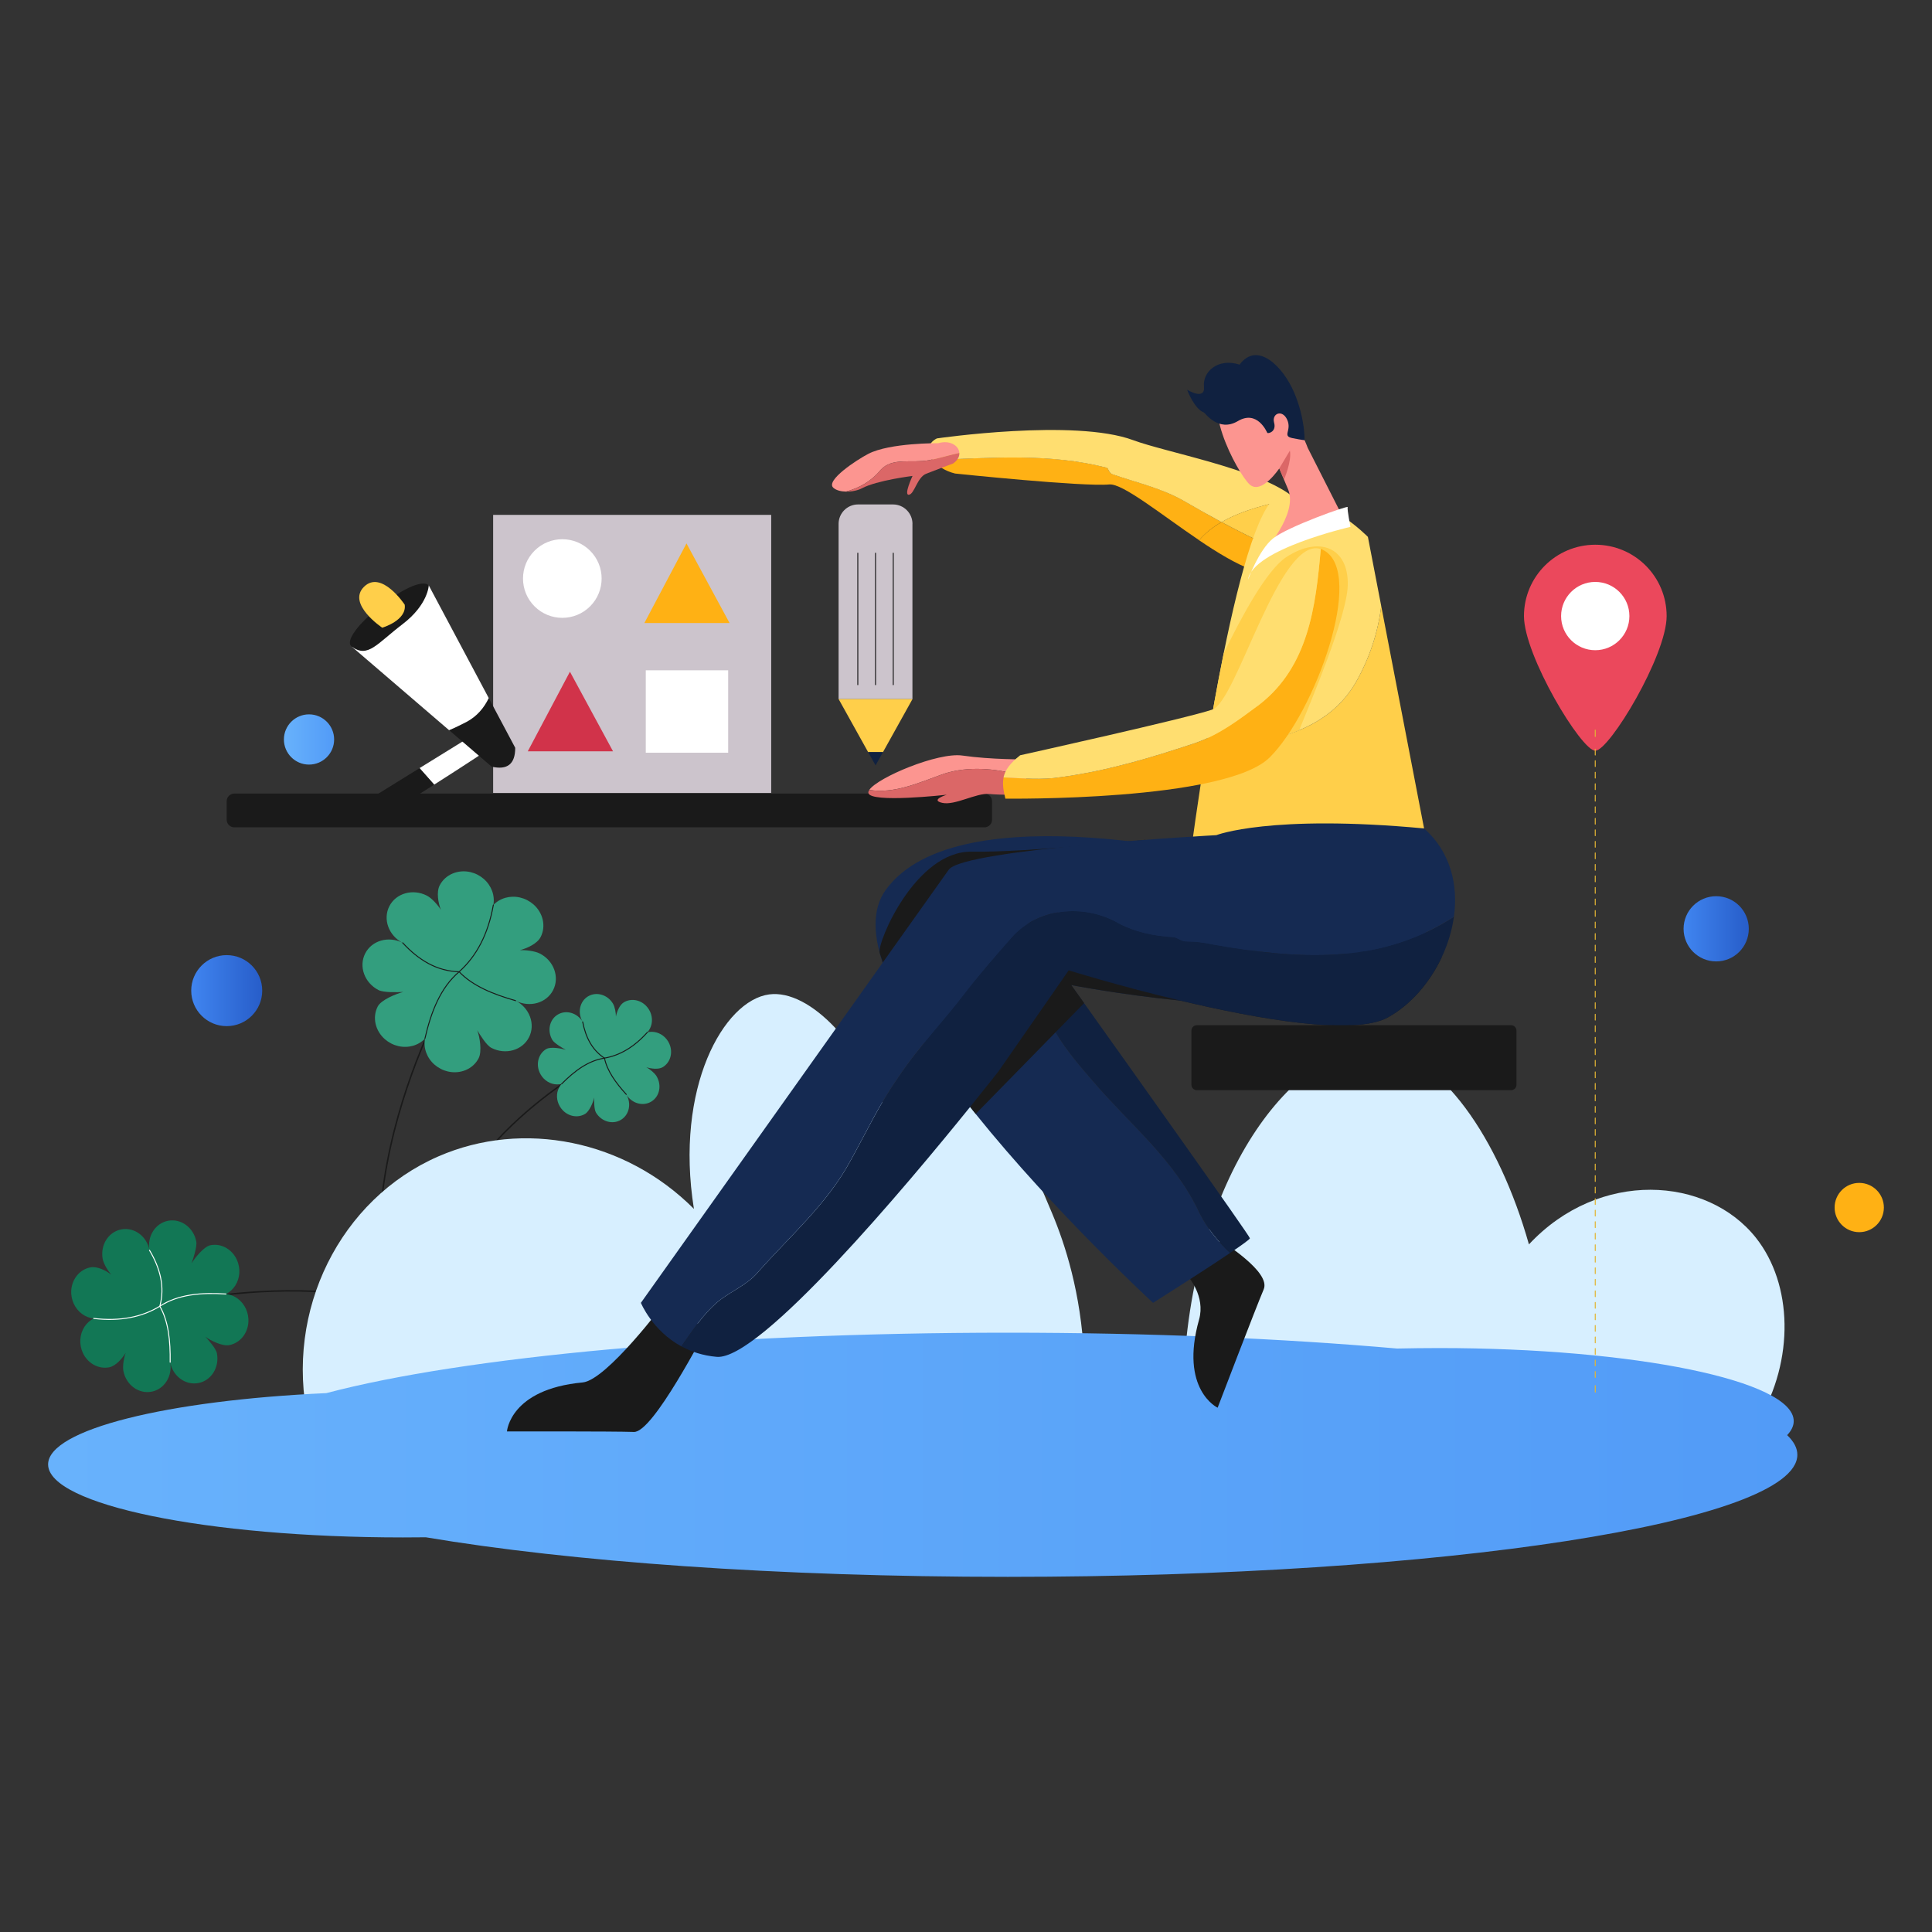<svg xml:space="preserve" style="enable-background:new 0 0 4000 4000;" viewBox="0 0 4000 4000" y="0px" x="0px" xmlns:xlink="http://www.w3.org/1999/xlink" xmlns="http://www.w3.org/2000/svg" id="Layer_1" version="1.1">
<rect x="0" y="0" width="4000" height="4000" fill="#333333" stroke="none"/>
<style type="text/css">
	.Graphic_x0020_Style_x0020_129{fill:#1A1A1A;}
	.Graphic_x0020_Style_x0020_115{fill:url(#SVGID_1_);}
	.Graphic_x0020_Style_x0020_102{fill:#FFFFFF;}
	.Graphic_x0020_Style_x0020_106{fill:#EB485C;}
	.Graphic_x0020_Style_x0020_138{fill:#FFCF4A;}
	.Graphic_x0020_Style_x0020_137{fill:#FFB114;}
	.Graphic_x0020_Style_x0020_171{fill:#DB6767;}
	.Graphic_x0020_Style_x0020_172{fill:#DB6767;}
	.Graphic_x0020_Style_x0020_173{fill:#FFFFFF;}
	.Graphic_x0020_Style_x0020_174{fill:#FFB114;}
	.Graphic_x0020_Style_x0020_175{fill:#DB6767;}
	.Graphic_x0020_Style_x0020_176{fill:#FFDE70;}
	
		.Graphic_x0020_Style_x0020_177{fill:none;stroke:#FFFFFF;stroke-width:2;stroke-linecap:round;stroke-linejoin:round;stroke-miterlimit:10;}
	
		.Graphic_x0020_Style_x0020_178{fill:none;stroke:#1A1A1A;stroke-width:3;stroke-linecap:round;stroke-linejoin:round;stroke-miterlimit:10;}
	
		.Graphic_x0020_Style_x0020_179{fill:none;stroke:#1A1A1A;stroke-width:2;stroke-linecap:round;stroke-linejoin:round;stroke-miterlimit:10;}
	.st0{fill:#1A1A1A;}
	.st1{fill:#339E7E;}
	.st2{fill:#127755;}
	.st3{fill:#D7EFFF;}
	.st4{fill:url(#SVGID_2_);}
	.st5{fill:#152A52;}
	.st6{fill:#102140;}
	.st7{fill:#FFDE70;}
	.st8{fill:#FFCF4A;}
	.st9{fill:#FC9590;}
	.st10{fill:url(#SVGID_3_);}
	.st11{fill:url(#SVGID_4_);}
	.st12{fill:url(#SVGID_5_);}
	.st13{fill:#FFB114;}
	.st14{fill:#CCC4CC;}
	.st15{fill:#FFFFFF;}
	.st16{fill:#D1334A;}
	.st17{fill:#FFFFFF;stroke:#1A1A1A;stroke-width:2;stroke-linecap:round;stroke-linejoin:round;stroke-miterlimit:10;}
	.st18{fill:none;stroke:#E2B433;stroke-width:2;stroke-linecap:round;stroke-linejoin:round;}
	.st19{fill:none;stroke:#E2B433;stroke-width:2;stroke-linecap:round;stroke-linejoin:round;stroke-dasharray:11.931,11.931;}
</style>
<linearGradient y2="0" x2="1" y1="0" x1="0" gradientUnits="userSpaceOnUse" id="SVGID_1_">
	<stop style="stop-color:#4085F0" offset="0"></stop>
	<stop style="stop-color:#275DC9" offset="1"></stop>
</linearGradient>
<g>
	<g>
		<path d="M2038.1,1712.9h-1553c-8.7,0-15.8-7.1-15.8-15.8v-38.3c0-8.7,7.1-15.8,15.8-15.8h1553
			c8.7,0,15.8,7.1,15.8,15.8v38.3C2054,1705.8,2046.9,1712.9,2038.1,1712.9z" class="st0"></path>
		<g>
			<path d="M950.6,2011.9c0,0-273.4,443.3-117,816.7" class="Graphic_x0020_Style_x0020_178"></path>
			<g>
				<path d="M1145.2,2049.9c-13.8,27-48.6,36.8-77.7,21.9c29.1,14.9,41.5,48.9,27.7,75.9c-13.8,27-48.6,36.8-77.7,21.9
					c-10.6-5.4-23.8-27.5-29.5-36.7c5.5,14.1,10.1,44.1,3,58c-11.7,22.8-38.2,33.4-63.7,27.5c-5-1.2-9.9-2.9-14.7-5.4
					c-4.8-2.5-9.1-5.4-13-8.8c-15.9-13.9-23.4-34.6-19.7-54c-13.6,14.4-34.7,20.4-55.3,15.6c-5-1.2-9.9-2.9-14.7-5.4
					c-4.8-2.5-9.1-5.4-13-8.8c-19.7-17.2-26.6-44.9-14.9-67.7c7.1-13.9,38.3-26.4,53-30.2c-10.8,0.7-40.6,1.6-51.2-3.8
					c-29.1-14.9-41.5-48.9-27.7-75.9c13.8-27,48.6-36.8,77.7-21.9c-29.1-14.9-41.5-48.9-27.7-75.9c13.8-27,48.6-36.8,77.7-21.9
					c10.6,5.4,23.3,20.2,29,29.4c-5.5-14.1-9.6-36.7-2.5-50.6c11.7-22.8,38.2-33.4,63.7-27.5c5,1.2,9.9,2.9,14.7,5.4
					c4.8,2.5,9.1,5.4,13,8.8c15.9,13.9,23.4,34.6,19.7,54c13.5-14.4,34.7-20.4,55.3-15.6c5,1.2,9.9,2.9,14.7,5.4
					c4.8,2.5,9.1,5.4,13,8.8c19.7,17.2,26.6,44.9,14.9,67.7c-7.1,13.9-28.4,23.3-43.1,27.2c10.8-0.7,30.7,1.4,41.3,6.8
					C1146.7,1988.9,1159,2022.9,1145.2,2049.9z" class="st1"></path>
				<path d="M833.7,1952c33,35.8,70.8,58.7,116.9,59.9c-38.4,32.6-58,82.3-70.8,138.2" class="Graphic_x0020_Style_x0020_179"></path>
				<path d="M1021.4,1873.7c-10.7,60.4-34.8,105.9-70.8,138.2
					c27.7,29.2,69.9,46.5,116.9,59.9" class="Graphic_x0020_Style_x0020_179"></path>
			</g>
		</g>
		<g>
			<path d="M1251.5,2190.8c0,0-312.2,155.5-355.2,423.1" class="Graphic_x0020_Style_x0020_178"></path>
			<g>
				<path d="M1348.3,2280.8c-17.3,10.4-40.5,3.7-51.7-15c11.2,18.7,6.3,42.3-11,52.7c-17.3,10.4-40.5,3.7-51.7-15
					c-4.1-6.8-3.8-24-3.8-31.2c-1.9,9.9-9.8,28.5-18.7,33.9c-14.6,8.8-33.4,5.5-45.7-6.9c-2.4-2.4-4.6-5.2-6.4-8.2s-3.3-6.3-4.3-9.6
					c-4.1-13.5-1.1-27.8,7.9-37.5c-12.8,3.4-26.9-0.7-36.8-10.6c-2.4-2.4-4.6-5.2-6.4-8.2c-1.9-3.1-3.3-6.3-4.3-9.6
					c-5.1-16.7,0.8-34.8,15.4-43.6c9-5.4,31-1.4,40.6,1.5c-6.4-3.4-23.6-13.4-27.7-20.2c-11.2-18.7-6.3-42.3,11-52.7
					c17.3-10.4,40.5-3.7,51.7,15c-11.2-18.7-6.3-42.3,11-52.7c17.3-10.4,40.5-3.7,51.7,15c4.1,6.8,6.1,19.6,6.1,26.8
					c1.9-9.9,7.5-24.2,16.4-29.5c14.6-8.8,33.4-5.5,45.7,6.9c2.4,2.4,4.6,5.2,6.4,8.2c1.9,3.1,3.3,6.3,4.3,9.6
					c4.1,13.5,1.1,27.8-7.9,37.5c12.7-3.4,26.9,0.7,36.8,10.6c2.4,2.4,4.6,5.2,6.4,8.2c1.9,3.1,3.3,6.3,4.3,9.6
					c5.1,16.7-0.8,34.8-15.4,43.6c-9,5.4-24.3,3.2-34,0.2c6.4,3.4,16.9,11.6,21,18.4C1370.6,2246.8,1365.7,2270.4,1348.3,2280.8z" class="st1"></path>
				<path d="M1206.4,2115.7c6.1,31.9,19.5,58.2,45.1,75.1c-33.2,4.9-61.8,26.2-88.7,53.3" class="Graphic_x0020_Style_x0020_179"></path>
				<path d="M1340.2,2137.4c-27.3,30.5-57,47.8-88.7,53.3c5.4,26.3,23.2,51,45.1,75.1" class="Graphic_x0020_Style_x0020_179"></path>
			</g>
		</g>
		<g>
			<path d="M330.9,2704.4c0,0,453.1-121.5,734.8,109.9" class="Graphic_x0020_Style_x0020_178"></path>
			<g>
				<path d="M313.5,2881.4c26.7-4.9,44.1-32.3,38.8-61.2c5.3,28.9,31.4,48.2,58.1,43.3c26.8-4.9,44.1-32.3,38.8-61.2
					c-1.9-10.5-17.5-27.6-23.9-34.8c10.7,8.3,35.3,20,49,17.5c22.6-4.2,38.5-24.2,40-47.7c0.3-4.6,0-9.3-0.9-14
					c-0.9-4.8-2.3-9.2-4.2-13.4c-7.9-17.2-23.7-29-41.3-30.8c15.9-8,26.4-24.6,27.6-43.5c0.3-4.6,0-9.3-0.9-14
					c-0.9-4.8-2.3-9.2-4.2-13.4c-9.7-21.4-31.8-34.4-54.3-30.2c-13.8,2.5-32.5,26.2-39.6,37.7c3.4-9.1,11.8-34.5,9.9-45
					c-5.3-28.8-31.3-48.2-58.1-43.3c-26.7,4.9-44.1,32.3-38.8,61.2c-5.3-28.9-31.3-48.2-58.1-43.3c-26.8,4.9-44.1,32.3-38.8,61.2
					c1.9,10.5,11.3,25.2,17.8,32.5c-10.7-8.3-29.1-17.7-42.9-15.1c-22.6,4.2-38.5,24.2-40,47.7c-0.3,4.6,0,9.3,0.9,14
					c0.9,4.8,2.3,9.2,4.2,13.4c7.9,17.2,23.7,29,41.3,30.8c-15.9,7.9-26.4,24.6-27.6,43.5c-0.3,4.6,0,9.3,0.9,14
					c0.9,4.8,2.3,9.2,4.2,13.4c9.7,21.4,31.8,34.4,54.4,30.2c13.8-2.5,27.4-18.5,34.4-30c-3.4,9.1-6.7,26.8-4.8,37.3
					C260.8,2867,286.8,2886.4,313.5,2881.4z" class="st2"></path>
				<path d="M309.5,2588.5c22.3,37.5,32.2,76,21.4,115.9c37.9-24.6,85.6-28.7,136.9-25.3" class="Graphic_x0020_Style_x0020_177"></path>
				<path d="M194,2729.7c54.7,6.4,100-2.7,136.9-25.3c18,31.3,22,72,21.4,115.9" class="Graphic_x0020_Style_x0020_177"></path>
			</g>
		</g>
		<path d="M638.3,2942.2c-49.8-229.7,67-459.9,269.3-548c175.5-76.5,387.2-33.8,529.1,108.7
			c-40.2-250.7,61.6-431.7,155.9-444.1c83.2-11,197.4,104.3,255.1,278.7c25.5-31.2,71.7-77.3,127.6-75.6
			c99.6,3,163.6,155.9,203.1,250.4c26.5,63.2,59.6,164,66.1,297.6C1709.1,2854,1173.7,2898.1,638.3,2942.2z" class="st3"></path>
		<path d="M2449.6,2871.2c12.9-440.9,236.2-711.9,402.4-701.4c128.9,8.1,251.4,187,313.5,406.6
			c145.3-155.9,369.2-141.3,470.2-13.4c75.6,95.7,80.2,252.1,4.2,379.8c-165.2,29.8-330.4,59.6-495.6,89.4
			C2912.8,2978.5,2681.2,2924.9,2449.6,2871.2z" class="st3"></path>
		<linearGradient y2="3012.022" x2="3721.292" y1="3012.022" x1="99.681" gradientUnits="userSpaceOnUse" id="SVGID_2_">
			<stop style="stop-color:#68B2FC" offset="0"></stop>
			<stop style="stop-color:#529BF7" offset="1"></stop>
		</linearGradient>
		<path d="M3700.1,2971.3c8.9-9.4,13.6-19.1,13.6-29.1c0-83.5-328.9-151.2-734.6-151.2c-29.3,0-58.2,0.4-86.6,1
			c-237.8-20.9-512.8-32.8-805.9-32.8c-601.5,0-1127.1,50.2-1410.9,125.1c-329.5,14.9-576.1,75.3-576.1,147.6
			c0,83.5,328.9,151.2,734.6,151.2c16,0,31.8-0.1,47.5-0.3c298.8,50.4,728,81.9,1204.9,81.9c902.8,0,1634.6-113.2,1634.6-252.7
			C3721.3,2998.2,3714,2984.5,3700.1,2971.3z" class="st4"></path>
		<g>
			<path d="M2528.9,2567.7c0,4,103.3,64.9,87.4,101.9c-15.9,37.1-95.3,244.9-95.3,244.9s-79.4-37.1-38.4-182.7
				c13.5-48-22.5-88.7-22.5-88.7L2528.9,2567.7z" class="st0"></path>
			<path d="M1463.3,2753c-3.7,1.4-110.6,213.2-150.9,211.7c-40.3-1.5-262.8-1.1-262.8-1.1s6.1-87.4,156.7-101.4
				c49.6-4.6,169.6-164.8,169.6-164.8L1463.3,2753z" class="st0"></path>
			<path d="M2937.7,1969.8c-135.3,0.6-270.2-3.1-405.5-2.8c-110.7,0.2-221.7,3.2-333.4,13.1c-15.5,0-39.8,4.4-42,15.5
				c-11.9,51.2,3.2,98.6,28.6,141.7c21.7,36.9,51,70.7,77.5,101.3c77.3,90.6,170.1,163.5,220.9,273.9c15,30,37.2,57,63.1,81.6
				c-58.7,39.6-159.6,103.3-159.6,103.3s-202.7-186.3-367.3-391.1c-22.4-27.9-44.1-56.1-64.5-84.3
				c-109-150.5-180.5-298.6-121.5-379.8c150.9-207.8,733.4-60,733.4-60l329.6-120C2896.9,1666.8,3000,1845.5,2937.7,1969.8z" class="st5"></path>
			<path d="M1821.2,1972.7c-5.6-21.4,74.6-211.4,190.7-209.4c112.7,1.9,359-24.5,359-24.5l-50.3,100.1l-453.5,173
				l-34.1-3.4L1821.2,1972.7z" class="st0"></path>
			<path d="M2937.7,1969.8c-1.7,3.3-3.4,6.6-5.3,9.8c-10,17-23.3,32.8-40.8,46.7c-82.2,65.8-286.3,61.5-448.5,45.3
				c-125.1-12.5-225.3-32.1-225.3-32.1s10,14,26.7,37.4c0,0,0,0,0,0c84.8,119,342.7,481.3,343.3,486.8c0.2,1.9-16.8,14.1-40.9,30.4
				c-25.9-24.6-48-51.6-63.1-81.6c-50.8-110.5-143.6-183.4-220.9-273.9c-26.5-30.6-55.8-64.4-77.5-101.3
				c-10.2-17.3-18.7-35.3-24.5-54c-8.6-27.8-11.2-57.1-4-87.8c2.2-11,26.5-15.5,42-15.5c111.7-10,222.6-12.9,333.3-13.1h0.2
				c17,0,34.1,0,51.1,0.1c80.8,0.3,161.5,1.7,242.3,2.4C2863,1969.7,2900.3,1969.9,2937.7,1969.8z" class="st6"></path>
			<path d="M2985.2,1981.3c-24.8,53.1-64.5,99-111.4,125c-70.1,38.9-269.1,3.7-430.6-34.8
				c-125.1-12.5-225.3-32.1-225.3-32.1s10,14,26.7,37.4l-59.1,60.4l-165.4,169c0,0,0,0,0,0c-3.9-4.8-7.7-9.7-11.6-14.5
				c-18.3-23.2-36.1-46.5-53-69.8c40.6-77,137.3-254.5,139.8-261.9c1.5-4.6,215.9,0.4,436.8,6.8h0.2c21.8,0.6,43.6,1.3,65.3,1.9
				c65.6,1.9,130,4,187.7,5.8c57.5,1.9,108.4,3.5,147.1,4.8C2954.1,1980.3,2972.1,1980.9,2985.2,1981.3z" class="Graphic_x0020_Style_x0020_129"></path>
			<path d="M2529.1,1080.8c-26.1-14-52.1-28.8-78.4-44c-46.4-26.5-97.2-37.6-148-55.2
				c-6.6-2.2-8.8-13.3-11-13.3c-120.2-31-240.4-19.9-360.7-16.3c9,12.2,25.3,23.2,46.4,28.4c0,0,264.8,27.7,319.2,22.6
				c27.7-2.6,107.1,62.1,186.2,115.5C2495.3,1103.6,2511.1,1091.2,2529.1,1080.8z" class="Graphic_x0020_Style_x0020_174"></path>
			<path d="M2482.7,1118.6c76,51.3,151.7,92.2,181,53.3c4.7-6.2,9.8-13.3,14.8-21
				c-51.3-19.7-100.4-43.6-149.4-70C2511.1,1091.2,2495.3,1103.6,2482.7,1118.6z" class="Graphic_x0020_Style_x0020_174"></path>
			<path d="M2672.7,1025.3c-73.3-55.3-259.7-89.1-326.6-114c-121.6-45.2-406.4-3.6-406.4-3.6
				c-19.9,9.9-20.8,28.2-8.7,44.5c120.2-3.6,240.4-14.7,360.7,16.3c2.2,0,4.4,11,11,13.3c50.8,17.7,101.6,28.7,148,55.2
				c26.3,15.2,52.4,30,78.4,44c44.2-25.6,100.9-39,151.6-48.9C2678.2,1029.7,2675.6,1027.4,2672.7,1025.3z" class="st7"></path>
			<path d="M2680.7,1032c-50.7,9.8-107.4,23.3-151.6,48.9c49,26.4,98.1,50.3,149.4,70
				C2700.8,1116.2,2719.8,1068.6,2680.7,1032z" class="Graphic_x0020_Style_x0020_138"></path>
			<path d="M2859.7,1254.8c-6.5,54.5-24.6,108-51.2,155.4c-61.6,109.5-189.4,130.2-310.6,138.1
				c-19.4,118.1-31.3,209.3-31.3,209.3c47.7,74.1,481.8-42.4,481.8-42.4L2859.7,1254.8z" class="st8"></path>
			<path d="M2859.7,1254.8c-6.5,54.5-24.6,108-51.2,155.4c-28.1,50-70,81.4-118.8,101.7
				c-58.1,24.1-125.9,32.1-191.8,36.4c10-60.9,22-128.9,35.5-195.3c34.4-169.9,78.1-328.8,121.3-328.8c92.7,0,177.4,87.4,177.4,87.4
				L2859.7,1254.8z" class="Graphic_x0020_Style_x0020_176"></path>
			<path d="M2790.4,1212.1c-1.8,64.1-74.6,235.5-100.6,299.7
				c-58.1,24.1-125.9,32.1-191.8,36.4c10-60.9,22-128.9,35.5-195.3c36.5-75.6,89.3-173.2,129.7-199.5
				C2731.7,1108.7,2792.5,1133.4,2790.4,1212.1z" class="Graphic_x0020_Style_x0020_138"></path>
			<path d="M3010.2,1898c-4,28.5-12.6,56.8-25,83.3c-24.8,53.1-64.5,99-111.4,125c-70.1,38.9-269.1,3.7-430.6-34.8
				c-126.9-30.2-230.6-62.5-230.6-62.5l-51.6,74.3l-93.3,134.2c0,0-22.6,29-59.2,74.3c-129.7,160.6-434.8,525.2-524.6,517.4
				c-28.8-2.5-53.1-10.8-73.2-21.7c22.9-32.2,43.9-65.3,74.7-91.7c26.5-22.1,61.9-35.3,83.9-61.9c68.5-77.3,143.6-141.4,192.2-231.9
				c33.1-59.6,57.4-112.7,97.2-170.1c44.2-66.3,92.8-114.9,141.4-178.9c30.9-39.8,61.9-75.1,95-112.7c53-59.6,148-70.7,220.9-28.7
				c33.1,17.7,72.9,26.5,114.9,28.7c8.8,2.2,15.5,8.8,24.3,8.8c19.9,0,37.6,2.2,57.4,6.6c23.7,4.2,47.3,8,70.8,11.2
				c4.7,0.6,9.5,1.3,14.2,1.9c63.3,8.1,126.1,11.7,187.7,5.8c13.5-1.3,27-3,40.4-5.3C2888.8,1958.8,2950.6,1936.8,3010.2,1898z" class="st6"></path>
			<path d="M2948.5,1715.2c-319-29.8-430.2,13.9-430.2,13.9s-523.2,28.2-554,71.5l-637.4,896.8c0,0,23.4,57.3,83.7,90.1
				c22.9-32.2,44-65.4,74.7-91.7c26.5-22.1,61.9-35.3,83.9-61.9c68.5-77.3,143.6-141.4,192.2-231.9c33.1-59.6,57.4-112.7,97.2-170.1
				c44.2-66.3,92.8-114.9,141.4-178.9c30.9-39.8,61.9-75.1,95-112.7c53-59.6,148-70.7,220.9-28.7c33.1,17.7,72.9,26.5,114.9,28.7
				c8.8,2.2,15.5,8.8,24.3,8.8c19.9,0,37.6,2.2,57.4,6.6c172.1,30.1,342.1,43.5,497.7-57.8C3019.4,1831.5,3003,1763.8,2948.5,1715.2
				z" class="st5"></path>
			<path d="M1947,1604.6c46.4-17.7,103.8-15.5,154.6-2.2c8,2.7,16.1,4.9,24.3,7c4.8-14.1,6.5-28.9-1.9-37.2
				c0,0-71.7,0.8-131.5-7.9c-50.6-7.3-175.5,45.5-192.7,71.1C1850.5,1643.6,1899.6,1621.7,1947,1604.6z" class="st9"></path>
			<path d="M2101.6,1602.4c-50.8-13.3-108.2-15.5-154.6,2.2c-47.4,17.1-96.5,39-147.2,30.9
				c-1.5,2.2-2.2,4.2-2,6c3,22,162.4,3.9,162.4,3.9s-35.5,10.9-9.5,16.8c26,6,70.9-20.8,96.9-18.4c26,2.4,60.6,1.6,60.6,1.6
				s11.4-17.5,17.6-36C2117.7,1607.3,2109.6,1605,2101.6,1602.4z" class="Graphic_x0020_Style_x0020_175"></path>
			<path d="M2740.7,1139.3c-2.1-1.1-4.1-2-6.2-2.7c-10.4,119.5-25.6,243.2-127.1,322.1
				c-42,30.9-81.7,61.9-132.5,79.5c-92.8,30.9-181.1,57.4-278.3,70.7c-40.2,6.4-79.2,2.3-118.7,0.5c-2.8,13-0.6,26.8,3.6,44.1
				c0,0,455.2,6,547.3-85.4C2720.9,1476.9,2828.1,1187,2740.7,1139.3z" class="Graphic_x0020_Style_x0020_174"></path>
			<path d="M2196.6,1609c97.2-13.3,185.6-39.8,278.3-70.7c50.8-17.7,90.6-48.6,132.5-79.5
				c101.5-78.9,116.6-202.6,127.1-322.1c-85.5-28.2-173.7,314.9-224.2,332.3c-51.6,17.9-398.2,94.7-398.2,94.7
				c-21.3,16.9-31.2,30.8-34.4,45.9C2117.4,1611.3,2156.4,1615.4,2196.6,1609z" class="st7"></path>
			<path d="M2707.6,927.4l82.7,163c0,0-74.5-20.6-100.3,15.2c-25.8,35.7-75.9,40.2-75.9,40.2s74.1-81.1,52.9-132.3
				c-8.6-20.7-18.4-43.7-18.4-43.7s-37,55.6-61.5,33.1c-24.5-22.5-111.4-181.9-39.1-213.1C2642.3,749.1,2707.6,927.4,2707.6,927.4z" class="st9"></path>
			<path d="M2492.7,854.1c2.4,0.9,30,41.5,70.2,17.7c40.2-23.8,59.6,22.1,60.9,24.3c1.3,2.2,19.4-1.8,14.1-21
				s17.2-28.4,27.2-5.9c9.9,22.5-11.3,33.5,10.8,37.9s25.1,4.2,25.1,4.2s1.3-44.8-21.6-98.6c-22.9-53.8-76.2-107.3-113-57.8
				c-45.4-14.6-76.8,15.4-73.7,45.4c3.1,30-34.9,6.6-34.9,6.6S2472.4,846.6,2492.7,854.1z" class="st6"></path>
		</g>
		<linearGradient y2="2050.991" x2="542.836" y1="2050.991" x1="395.887" gradientUnits="userSpaceOnUse" id="SVGID_3_">
			<stop style="stop-color:#4085F0" offset="0"></stop>
			<stop style="stop-color:#275DC9" offset="1"></stop>
		</linearGradient>
		<ellipse ry="73.5" rx="73.5" cy="2051" cx="469.4" class="st10"></ellipse>
		<linearGradient y2="1530.964" x2="691.796" y1="1530.964" x1="587.888" gradientUnits="userSpaceOnUse" id="SVGID_4_">
			<stop style="stop-color:#68B2FC" offset="0"></stop>
			<stop style="stop-color:#529BF7" offset="1"></stop>
		</linearGradient>
		<path d="M691.8,1531c0,28.7-23.3,52-52,52s-52-23.3-52-52c0-28.7,23.3-52,52-52S691.8,1502.3,691.8,1531z" class="st11"></path>
		<linearGradient y2="1922.96" x2="3620.669" y1="1922.96" x1="3485.6" gradientUnits="userSpaceOnUse" id="SVGID_5_">
			<stop style="stop-color:#4085F0" offset="0"></stop>
			<stop style="stop-color:#275DC9" offset="1"></stop>
		</linearGradient>
		<path d="M3620.7,1923c0,37.3-30.2,67.5-67.5,67.5s-67.5-30.2-67.5-67.5s30.2-67.5,67.5-67.5
			S3620.7,1885.7,3620.7,1923z" class="st12"></path>
		
			<ellipse ry="51" rx="51" cy="2500.1" cx="3849.4" class="st13" transform="matrix(4.212768e-03 -1 1 4.212768e-03 1333.043 6338.926)"></ellipse>
		<g>
			<rect height="575.7" width="575.7" class="st14" y="1066" x="1021"></rect>
			
				<ellipse ry="81.4" rx="81.4" cy="1197.8" cx="1164.5" class="st15" transform="matrix(0.707 -0.707 0.707 0.707 -505.926 1174.242)"></ellipse>
			<polygon points="1180,1390.7 1092.7,1555.5 1269.2,1555.5" class="st16"></polygon>
			<polygon points="1421.3,1125.1 1334.1,1289.9 1510.5,1289.9" class="Graphic_x0020_Style_x0020_137"></polygon>
			<rect height="170.6" width="170.6" class="st15" y="1387.8" x="1337"></rect>
		</g>
		<g>
			<path d="M3450.6,1275.5c0,81.6-118.6,278.8-147.7,278.8c-29.1,0-147.7-197.2-147.7-278.8
				c0-81.6,66.1-147.7,147.7-147.7S3450.6,1193.9,3450.6,1275.5z" class="Graphic_x0020_Style_x0020_106"></path>
			<circle r="70.7" cy="1275.5" cx="3302.8" class="Graphic_x0020_Style_x0020_173"></circle>
		</g>
		<g>
			<path d="M1889.2,1084.7c0-22.2-18-40.3-40.3-40.3h-72.4c-22.2,0-40.3,18-40.3,40.3v362.8h152.9V1084.7z" class="st14"></path>
			<polygon points="1889.2,1447.4 1736.3,1447.4 1797.4,1557.2 1828.1,1557.2" class="Graphic_x0020_Style_x0020_138"></polygon>
			<polygon points="1828.1,1557.2 1797.4,1557.2 1812.8,1584.7" class="st6"></polygon>
			<line y2="1417.6" x2="1776" y1="1145.3" x1="1776" class="st17"></line>
			<line y2="1417.6" x2="1812.7" y1="1145.3" x1="1812.7" class="st17"></line>
			<line y2="1417.6" x2="1849.4" y1="1145.3" x1="1849.4" class="st17"></line>
		</g>
		<path d="M1823.3,972.8c24.3-26.5,64.1-13.3,99.4-19.9c22.2-4.2,42.6-10.9,63.5-15.4c-1-14.9-19.9-27-43.5-19.9
			c0,0-100.4-1-144.9,22c-24.6,12.8-89.4,55.4-72.4,70.3c6.2,5.5,16,7.7,26.1,7.9C1778.4,1010.4,1803.2,997.2,1823.3,972.8z" class="st9"></path>
		<path d="M1922.7,952.9c-35.3,6.6-75.1-6.6-99.4,19.9c-20.1,24.4-44.8,37.6-71.8,45.1
			c12.2,0.2,25-2.7,32.7-6.8c31.5-16.8,105.1-25.7,105.1-25.7s-19,40.5-7.4,38.9c11.5-1.6,16.8-36,35.7-43.5
			c18.9-7.5,55.6-21.1,55.6-21.1c9.7-6.7,13.5-14.7,13-22C1965.3,942,1944.8,948.8,1922.7,952.9z" class="Graphic_x0020_Style_x0020_172"></path>
		<g>
			<g>
				<line y2="1524.8" x2="3302.8" y1="1511.6" x1="3302.8" class="st18"></line>
				<line y2="2855.8" x2="3302.8" y1="1551.2" x1="3302.8" class="st19"></line>
				<line y2="2882.2" x2="3302.8" y1="2868.9" x1="3302.8" class="st18"></line>
			</g>
		</g>
		<g>
			<path d="M1023.1,1543.8l-26.2-32.8l-128.3,79.3l30.3,34.2C957.6,1587.3,1023.1,1543.8,1023.1,1543.8z" class="st15"></path>
			<path d="M868.6,1590.4l-92.9,57.5c0,0,15.8,33.1,34.1,29.2c7.7-1.7,46.6-25.4,89.1-52.5L868.6,1590.4z" class="st0"></path>
			<path d="M1066.7,1548.2l-54.8-103c-9.8,20.3-24.2,37.7-46.3,49.5c-10.4,5.2-22.9,11.7-35.8,17l88.1,75.6
				C1050.5,1594.8,1066.8,1581.8,1066.7,1548.2z" class="st0"></path>
			<path d="M1011.9,1445.3L887.7,1212c-64.8,18.5-115.3,66-158.9,127.2l201,172.6c12.9-5.3,25.4-11.8,35.8-17
				C987.7,1483,1002.1,1465.5,1011.9,1445.3z" class="st15"></path>
			<path d="M887.7,1212c0,0-1.2,39.8-54.4,80.4c-53.2,40.6-71.3,70.3-104.5,46.9C695.7,1315.8,860.2,1184.1,887.7,1212z" class="st0"></path>
			<path d="M837.9,1251.9c0,0-48.1-72.7-84.2-37.1c-36.1,35.6,37.7,84.8,37.7,84.8
				S842.6,1284.6,837.9,1251.9z" class="Graphic_x0020_Style_x0020_138"></path>
		</g>
		<path d="M3128.5,2257.1h-650.6c-6.2,0-11.2-5-11.2-11.2v-112.1c0-6.2,5-11.2,11.2-11.2h650.6c6.2,0,11.2,5,11.2,11.2
			v112.1C3139.8,2252.1,3134.7,2257.1,3128.5,2257.1z" class="st0"></path>
	</g>
	<path d="M2584,1200c0,0,22-60.9,51.4-85c29.4-24.1,156.6-69.3,154.9-65.1s5.7,40.9,5.7,40.9
		S2593.4,1137.1,2584,1200z" class="Graphic_x0020_Style_x0020_102"></path>
	<path d="M3002.9,1111.9" class="st15"></path>
	<path d="M2670.6,932.9l-22,36.9l9.8,23C2658.4,992.8,2674.8,954.9,2670.6,932.9z" class="Graphic_x0020_Style_x0020_171"></path>
</g>
</svg>

